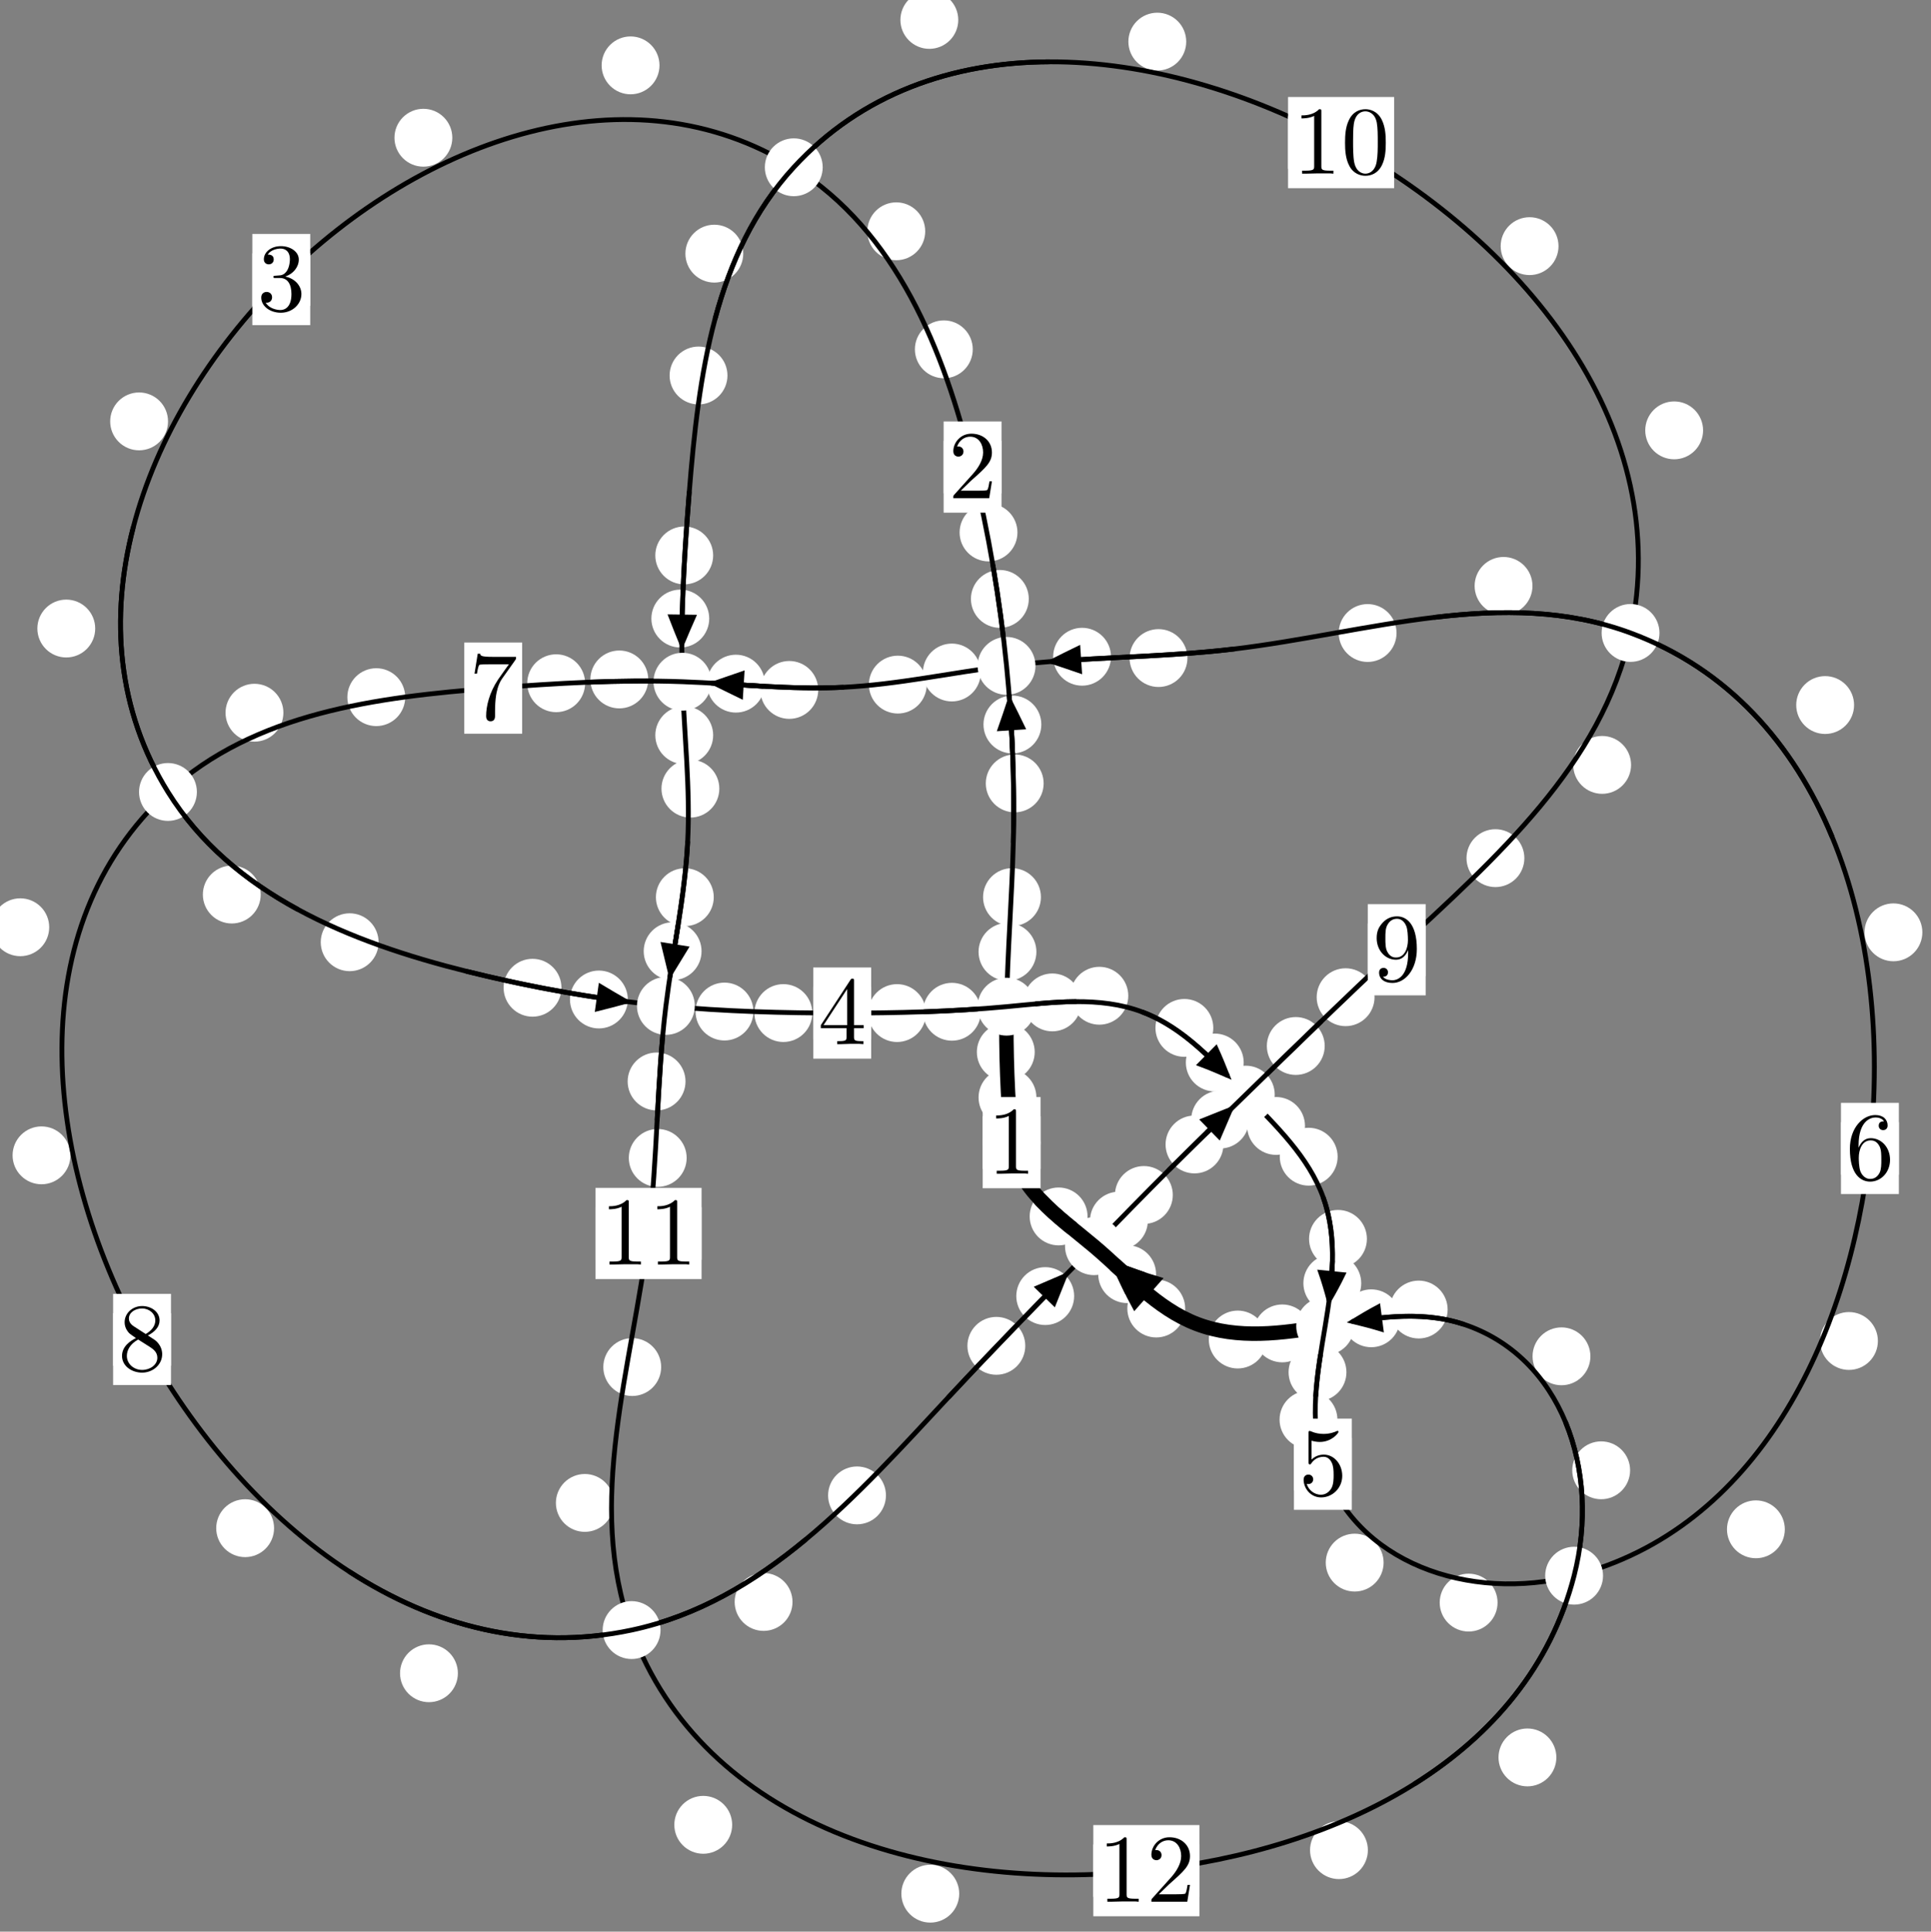 <?xml version="1.0"?>
<!-- Created by MetaPost 1.999 on 2021.07.06:0003 -->
<svg version="1.1" xmlns="http://www.w3.org/2000/svg" xmlns:xlink="http://www.w3.org/1999/xlink" width="199.516" height="199.557" viewBox="0 0 199.516 199.557">
<rect x="0" y="0" width="199.516" height="199.557" fill="#808080" stroke="none"/>
<!-- Original BoundingBox: -104.892548 -94.625763 94.623703 104.930740 -->
  <defs>
    <g transform="scale(0.01,0.01)" id="GLYPHcmr10_48">
      <path style="fill-rule: evenodd;" d="M460 -320C460 -400,455 -480,420 -554C374 -650,292 -666,250 -666C190 -666,117 -640,76 -547C44 -478,39 -400,39 -320C39 -245,43 -155,84 -79C127 2,200 22,249 22C303 22,379 1,423 -94C455 -163,460 -241,460 -320M249 -0C210 -0,151 -25,133 -121C122 -181,122 -273,122 -332C122 -396,122 -462,130 -516C149 -635,224 -644,249 -644C282 -644,348 -626,367 -527C377 -471,377 -395,377 -332C377 -257,377 -189,366 -125C351 -30,294 -0,249 -0"></path>
    </g>
    <g transform="scale(0.01,0.01)" id="GLYPHcmr10_49">
      <path style="fill-rule: evenodd;" d="M294 -640C294 -664,294 -666,271 -666C209 -602,121 -602,89 -602L89 -571C109 -571,168 -571,220 -597L220 -79C220 -43,217 -31,127 -31L95 -31L95 -0L257 -0L130 -3L217 -3L257 -3L297 -3L384 -3L419 -0L419 -31L387 -31C297 -31,294 -42,294 -79"></path>
    </g>
    <g transform="scale(0.01,0.01)" id="GLYPHcmr10_50">
      <path style="fill-rule: evenodd;" d="M127 -77L233 -180C389 -318,449 -372,449 -472C449 -586,359 -666,237 -666C124 -666,50 -574,50 -485C50 -429,100 -429,103 -429C120 -429,155 -441,155 -482C155 -508,137 -534,102 -534C94 -534,92 -534,89 -533C112 -598,166 -635,224 -635C315 -635,358 -554,358 -472C358 -392,308 -313,253 -251L61 -37C50 -26,50 -24,50 -0L421 -0L449 -174L424 -174C419 -144,412 -100,402 -85C395 -77,329 -77,307 -77"></path>
    </g>
    <g transform="scale(0.01,0.01)" id="GLYPHcmr10_51">
      <path style="fill-rule: evenodd;" d="M290 -352C372 -379,430 -449,430 -528C430 -610,342 -666,246 -666C145 -666,69 -606,69 -530C69 -497,91 -478,120 -478C151 -478,171 -500,171 -529C171 -579,124 -579,109 -579C140 -628,206 -641,242 -641C283 -641,338 -619,338 -529C338 -517,336 -459,310 -415C280 -367,246 -364,221 -363C213 -362,189 -360,182 -360C174 -359,167 -358,167 -348C167 -337,174 -337,191 -337L235 -337C317 -337,354 -269,354 -171C354 -35,285 -6,241 -6C198 -6,123 -23,88 -82C123 -77,154 -99,154 -137C154 -173,127 -193,98 -193C74 -193,42 -179,42 -135C42 -44,135 22,244 22C366 22,457 -69,457 -171C457 -253,394 -331,290 -352"></path>
    </g>
    <g transform="scale(0.01,0.01)" id="GLYPHcmr10_52">
      <path style="fill-rule: evenodd;" d="M294 -165L294 -78C294 -42,292 -31,218 -31L197 -31L197 -0L332 -0L238 -3L290 -3L332 -3L374 -3L427 -3L468 -0L468 -31L447 -31C373 -31,371 -42,371 -78L371 -165L471 -165L471 -196L371 -196L371 -651C371 -671,371 -677,355 -677C346 -677,343 -677,335 -665L28 -196L28 -165M300 -196L56 -196L300 -569"></path>
    </g>
    <g transform="scale(0.01,0.01)" id="GLYPHcmr10_53">
      <path style="fill-rule: evenodd;" d="M449 -201C449 -320,367 -420,259 -420C211 -420,168 -404,132 -369L132 -564C152 -558,185 -551,217 -551C340 -551,410 -642,410 -655C410 -661,407 -666,400 -666C399 -666,397 -666,392 -663C372 -654,323 -634,256 -634C216 -634,170 -641,123 -662C115 -665,113 -665,111 -665C101 -665,101 -657,101 -641L101 -345C101 -327,101 -319,115 -319C122 -319,124 -322,128 -328C139 -344,176 -398,257 -398C309 -398,334 -352,342 -334C358 -297,360 -258,360 -208C360 -173,360 -113,336 -71C312 -32,275 -6,229 -6C156 -6,99 -59,82 -118C85 -117,88 -116,99 -116C132 -116,149 -141,149 -165C149 -189,132 -214,99 -214C85 -214,50 -207,50 -161C50 -75,119 22,231 22C347 22,449 -74,449 -201"></path>
    </g>
    <g transform="scale(0.01,0.01)" id="GLYPHcmr10_54">
      <path style="fill-rule: evenodd;" d="M132 -328L132 -352C132 -605,256 -641,307 -641C331 -641,373 -635,395 -601C380 -601,340 -601,340 -556C340 -525,364 -510,386 -510C402 -510,432 -519,432 -558C432 -618,388 -666,305 -666C177 -666,42 -537,42 -316C42 -49,158 22,251 22C362 22,457 -72,457 -204C457 -331,368 -427,257 -427C189 -427,152 -376,132 -328M251 -6C188 -6,158 -66,152 -81C134 -128,134 -208,134 -226C134 -304,166 -404,256 -404C272 -404,318 -404,349 -342C367 -305,367 -254,367 -205C367 -157,367 -107,350 -71C320 -11,274 -6,251 -6"></path>
    </g>
    <g transform="scale(0.01,0.01)" id="GLYPHcmr10_55">
      <path style="fill-rule: evenodd;" d="M476 -609C485 -621,485 -623,485 -644L242 -644C120 -644,118 -657,114 -676L89 -676L56 -470L81 -470C84 -486,93 -549,106 -561C113 -567,191 -567,204 -567L411 -567C400 -551,321 -442,299 -409C209 -274,176 -135,176 -33C176 -23,176 22,222 22C268 22,268 -23,268 -33L268 -84C268 -139,271 -194,279 -248C283 -271,297 -357,341 -419"></path>
    </g>
    <g transform="scale(0.01,0.01)" id="GLYPHcmr10_56">
      <path style="fill-rule: evenodd;" d="M163 -457C117 -487,113 -521,113 -538C113 -599,178 -641,249 -641C322 -641,386 -589,386 -517C386 -460,347 -412,287 -377M309 -362C381 -399,430 -451,430 -517C430 -609,341 -666,250 -666C150 -666,69 -592,69 -499C69 -481,71 -436,113 -389C124 -377,161 -352,186 -335C128 -306,42 -250,42 -151C42 -45,144 22,249 22C362 22,457 -61,457 -168C457 -204,446 -249,408 -291C389 -312,373 -322,309 -362M209 -320L332 -242C360 -223,407 -193,407 -132C407 -58,332 -6,250 -6C164 -6,92 -68,92 -151C92 -209,124 -273,209 -320"></path>
    </g>
    <g transform="scale(0.01,0.01)" id="GLYPHcmr10_57">
      <path style="fill-rule: evenodd;" d="M367 -318L367 -286C367 -52,263 -6,205 -6C188 -6,134 -8,107 -42C151 -42,159 -71,159 -88C159 -119,135 -134,113 -134C97 -134,67 -125,67 -86C67 -19,121 22,206 22C335 22,457 -114,457 -329C457 -598,342 -666,253 -666C198 -666,149 -648,106 -603C65 -558,42 -516,42 -441C42 -316,130 -218,242 -218C303 -218,344 -260,367 -318M243 -241C227 -241,181 -241,150 -304C132 -341,132 -391,132 -440C132 -494,132 -541,153 -578C180 -628,218 -641,253 -641C299 -641,332 -607,349 -562C361 -530,365 -467,365 -421C365 -338,331 -241,243 -241"></path>
    </g>
  </defs>
  <path d="M107.085 113.379C107.085 112.586,106.77 111.826,106.209 111.266C105.649 110.705,104.889 110.39,104.096 110.39C103.303 110.39,102.543 110.705,101.983 111.266C101.422 111.826,101.107 112.586,101.107 113.379C101.107 114.172,101.422 114.932,101.983 115.492C102.543 116.053,103.303 116.368,104.096 116.368C104.889 116.368,105.649 116.053,106.209 115.492C106.77 114.932,107.085 114.172,107.085 113.379Z" style="fill: rgb(100%,100%,100%);stroke: none;"></path>
  <path d="M107.514 118.049C107.514 117.256,107.199 116.496,106.639 115.936C106.078 115.375,105.318 115.06,104.525 115.06C103.733 115.06,102.972 115.375,102.412 115.936C101.851 116.496,101.536 117.256,101.536 118.049C101.536 118.842,101.851 119.602,102.412 120.162C102.972 120.723,103.733 121.038,104.525 121.038C105.318 121.038,106.078 120.723,106.639 120.162C107.199 119.602,107.514 118.842,107.514 118.049Z" style="fill: rgb(100%,100%,100%);stroke: none;"></path>
  <path d="M107.084 98.334C107.084 97.542,106.77 96.782,106.209 96.221C105.649 95.661,104.888 95.346,104.096 95.346C103.303 95.346,102.543 95.661,101.982 96.221C101.422 96.782,101.107 97.542,101.107 98.334C101.107 99.127,101.422 99.887,101.982 100.448C102.543 101.008,103.303 101.323,104.096 101.323C104.888 101.323,105.649 101.008,106.209 100.448C106.77 99.887,107.084 99.127,107.084 98.334Z" style="fill: rgb(100%,100%,100%);stroke: none;"></path>
  <path d="M106.909 108.689C106.909 107.896,106.595 107.136,106.034 106.576C105.474 106.015,104.713 105.7,103.921 105.7C103.128 105.7,102.368 106.015,101.807 106.576C101.247 107.136,100.932 107.896,100.932 108.689C100.932 109.482,101.247 110.242,101.807 110.802C102.368 111.363,103.128 111.678,103.921 111.678C104.713 111.678,105.474 111.363,106.034 110.802C106.595 110.242,106.909 109.482,106.909 108.689Z" style="fill: rgb(100%,100%,100%);stroke: none;"></path>
  <path d="M107.832 80.934C107.832 80.141,107.517 79.381,106.957 78.821C106.396 78.26,105.636 77.945,104.843 77.945C104.051 77.945,103.29 78.26,102.73 78.821C102.17 79.381,101.855 80.141,101.855 80.934C101.855 81.727,102.17 82.487,102.73 83.047C103.29 83.608,104.051 83.923,104.843 83.923C105.636 83.923,106.396 83.608,106.957 83.047C107.517 82.487,107.832 81.727,107.832 80.934Z" style="fill: rgb(100%,100%,100%);stroke: none;"></path>
  <path d="M107.552 92.682C107.552 91.889,107.237 91.129,106.676 90.569C106.116 90.008,105.356 89.693,104.563 89.693C103.77 89.693,103.01 90.008,102.45 90.569C101.889 91.129,101.574 91.889,101.574 92.682C101.574 93.475,101.889 94.235,102.45 94.795C103.01 95.356,103.77 95.671,104.563 95.671C105.356 95.671,106.116 95.356,106.676 94.795C107.237 94.235,107.552 93.475,107.552 92.682Z" style="fill: rgb(100%,100%,100%);stroke: none;"></path>
  <path d="M106.297 61.873C106.297 61.081,105.982 60.32,105.421 59.76C104.861 59.2,104.101 58.885,103.308 58.885C102.515 58.885,101.755 59.2,101.195 59.76C100.634 60.32,100.319 61.081,100.319 61.873C100.319 62.666,100.634 63.426,101.195 63.987C101.755 64.547,102.515 64.862,103.308 64.862C104.101 64.862,104.861 64.547,105.421 63.987C105.982 63.426,106.297 62.666,106.297 61.873Z" style="fill: rgb(100%,100%,100%);stroke: none;"></path>
  <path d="M107.594 74.848C107.594 74.055,107.279 73.295,106.719 72.735C106.158 72.174,105.398 71.859,104.605 71.859C103.813 71.859,103.053 72.174,102.492 72.735C101.932 73.295,101.617 74.055,101.617 74.848C101.617 75.641,101.932 76.401,102.492 76.961C103.053 77.522,103.813 77.837,104.605 77.837C105.398 77.837,106.158 77.522,106.719 76.961C107.279 76.401,107.594 75.641,107.594 74.848Z" style="fill: rgb(100%,100%,100%);stroke: none;"></path>
  <path d="M100.509 36.088C100.509 35.295,100.194 34.535,99.633 33.975C99.073 33.414,98.313 33.099,97.52 33.099C96.727 33.099,95.967 33.414,95.407 33.975C94.846 34.535,94.531 35.295,94.531 36.088C94.531 36.881,94.846 37.641,95.407 38.201C95.967 38.762,96.727 39.077,97.52 39.077C98.313 39.077,99.073 38.762,99.633 38.201C100.194 37.641,100.509 36.881,100.509 36.088Z" style="fill: rgb(100%,100%,100%);stroke: none;"></path>
  <path d="M105.127 55.01C105.127 54.217,104.812 53.457,104.251 52.896C103.691 52.336,102.931 52.021,102.138 52.021C101.345 52.021,100.585 52.336,100.025 52.896C99.464 53.457,99.149 54.217,99.149 55.01C99.149 55.802,99.464 56.562,100.025 57.123C100.585 57.683,101.345 57.998,102.138 57.998C102.931 57.998,103.691 57.683,104.251 57.123C104.812 56.562,105.127 55.802,105.127 55.01Z" style="fill: rgb(100%,100%,100%);stroke: none;"></path>
  <path d="M68.14 6.753C68.14 5.96,67.825 5.2,67.265 4.64C66.704 4.079,65.944 3.764,65.152 3.764C64.359 3.764,63.599 4.079,63.038 4.64C62.478 5.2,62.163 5.96,62.163 6.753C62.163 7.546,62.478 8.306,63.038 8.866C63.599 9.427,64.359 9.742,65.152 9.742C65.944 9.742,66.704 9.427,67.265 8.866C67.825 8.306,68.14 7.546,68.14 6.753Z" style="fill: rgb(100%,100%,100%);stroke: none;"></path>
  <path d="M95.596 23.895C95.596 23.102,95.281 22.342,94.721 21.782C94.16 21.221,93.4 20.906,92.608 20.906C91.815 20.906,91.055 21.221,90.494 21.782C89.934 22.342,89.619 23.102,89.619 23.895C89.619 24.688,89.934 25.448,90.494 26.008C91.055 26.569,91.815 26.884,92.608 26.884C93.4 26.884,94.16 26.569,94.721 26.008C95.281 25.448,95.596 24.688,95.596 23.895Z" style="fill: rgb(100%,100%,100%);stroke: none;"></path>
  <path d="M17.362 43.534C17.362 42.741,17.047 41.981,16.486 41.42C15.926 40.86,15.166 40.545,14.373 40.545C13.58 40.545,12.82 40.86,12.26 41.42C11.699 41.981,11.384 42.741,11.384 43.534C11.384 44.326,11.699 45.087,12.26 45.647C12.82 46.208,13.58 46.522,14.373 46.522C15.166 46.522,15.926 46.208,16.486 45.647C17.047 45.087,17.362 44.326,17.362 43.534Z" style="fill: rgb(100%,100%,100%);stroke: none;"></path>
  <path d="M46.734 14.23C46.734 13.437,46.419 12.677,45.859 12.117C45.298 11.556,44.538 11.241,43.745 11.241C42.953 11.241,42.193 11.556,41.632 12.117C41.072 12.677,40.757 13.437,40.757 14.23C40.757 15.023,41.072 15.783,41.632 16.343C42.193 16.904,42.953 17.219,43.745 17.219C44.538 17.219,45.298 16.904,45.859 16.343C46.419 15.783,46.734 15.023,46.734 14.23Z" style="fill: rgb(100%,100%,100%);stroke: none;"></path>
  <path d="M26.937 92.417C26.937 91.624,26.622 90.864,26.062 90.304C25.501 89.743,24.741 89.428,23.948 89.428C23.156 89.428,22.396 89.743,21.835 90.304C21.275 90.864,20.96 91.624,20.96 92.417C20.96 93.21,21.275 93.97,21.835 94.53C22.396 95.091,23.156 95.406,23.948 95.406C24.741 95.406,25.501 95.091,26.062 94.53C26.622 93.97,26.937 93.21,26.937 92.417Z" style="fill: rgb(100%,100%,100%);stroke: none;"></path>
  <path d="M9.837 64.934C9.837 64.141,9.522 63.381,8.962 62.821C8.401 62.26,7.641 61.945,6.848 61.945C6.056 61.945,5.296 62.26,4.735 62.821C4.175 63.381,3.86 64.141,3.86 64.934C3.86 65.727,4.175 66.487,4.735 67.047C5.296 67.608,6.056 67.923,6.848 67.923C7.641 67.923,8.401 67.608,8.962 67.047C9.522 66.487,9.837 65.727,9.837 64.934Z" style="fill: rgb(100%,100%,100%);stroke: none;"></path>
  <path d="M58.012 102.045C58.012 101.252,57.697 100.492,57.136 99.932C56.576 99.371,55.816 99.056,55.023 99.056C54.23 99.056,53.47 99.371,52.91 99.932C52.349 100.492,52.034 101.252,52.034 102.045C52.034 102.838,52.349 103.598,52.91 104.158C53.47 104.719,54.23 105.034,55.023 105.034C55.816 105.034,56.576 104.719,57.136 104.158C57.697 103.598,58.012 102.838,58.012 102.045Z" style="fill: rgb(100%,100%,100%);stroke: none;"></path>
  <path d="M39.118 97.343C39.118 96.55,38.803 95.79,38.242 95.23C37.682 94.669,36.922 94.354,36.129 94.354C35.336 94.354,34.576 94.669,34.016 95.23C33.455 95.79,33.14 96.55,33.14 97.343C33.14 98.136,33.455 98.896,34.016 99.456C34.576 100.017,35.336 100.332,36.129 100.332C36.922 100.332,37.682 100.017,38.242 99.456C38.803 98.896,39.118 98.136,39.118 97.343Z" style="fill: rgb(100%,100%,100%);stroke: none;"></path>
  <path d="M77.844 104.503C77.844 103.71,77.529 102.95,76.969 102.39C76.408 101.829,75.648 101.514,74.855 101.514C74.063 101.514,73.303 101.829,72.742 102.39C72.182 102.95,71.867 103.71,71.867 104.503C71.867 105.296,72.182 106.056,72.742 106.616C73.303 107.177,74.063 107.492,74.855 107.492C75.648 107.492,76.408 107.177,76.969 106.616C77.529 106.056,77.844 105.296,77.844 104.503Z" style="fill: rgb(100%,100%,100%);stroke: none;"></path>
  <path d="M64.868 103.259C64.868 102.466,64.553 101.706,63.993 101.146C63.432 100.585,62.672 100.27,61.88 100.27C61.087 100.27,60.327 100.585,59.766 101.146C59.206 101.706,58.891 102.466,58.891 103.259C58.891 104.052,59.206 104.812,59.766 105.372C60.327 105.933,61.087 106.248,61.88 106.248C62.672 106.248,63.432 105.933,63.993 105.372C64.553 104.812,64.868 104.052,64.868 103.259Z" style="fill: rgb(100%,100%,100%);stroke: none;"></path>
  <path d="M95.676 104.661C95.676 103.869,95.361 103.109,94.8 102.548C94.24 101.988,93.48 101.673,92.687 101.673C91.894 101.673,91.134 101.988,90.574 102.548C90.013 103.109,89.698 103.869,89.698 104.661C89.698 105.454,90.013 106.214,90.574 106.775C91.134 107.335,91.894 107.65,92.687 107.65C93.48 107.65,94.24 107.335,94.8 106.775C95.361 106.214,95.676 105.454,95.676 104.661Z" style="fill: rgb(100%,100%,100%);stroke: none;"></path>
  <path d="M83.928 104.66C83.928 103.868,83.613 103.108,83.052 102.547C82.492 101.987,81.732 101.672,80.939 101.672C80.146 101.672,79.386 101.987,78.826 102.547C78.265 103.108,77.95 103.868,77.95 104.66C77.95 105.453,78.265 106.213,78.826 106.774C79.386 107.334,80.146 107.649,80.939 107.649C81.732 107.649,82.492 107.334,83.052 106.774C83.613 106.213,83.928 105.453,83.928 104.66Z" style="fill: rgb(100%,100%,100%);stroke: none;"></path>
  <path d="M111.718 103.56C111.718 102.767,111.403 102.007,110.842 101.446C110.282 100.886,109.522 100.571,108.729 100.571C107.936 100.571,107.176 100.886,106.616 101.446C106.055 102.007,105.74 102.767,105.74 103.56C105.74 104.352,106.055 105.112,106.616 105.673C107.176 106.233,107.936 106.548,108.729 106.548C109.522 106.548,110.282 106.233,110.842 105.673C111.403 105.112,111.718 104.352,111.718 103.56Z" style="fill: rgb(100%,100%,100%);stroke: none;"></path>
  <path d="M101.345 104.525C101.345 103.733,101.031 102.973,100.47 102.412C99.91 101.852,99.149 101.537,98.357 101.537C97.564 101.537,96.804 101.852,96.243 102.412C95.683 102.973,95.368 103.733,95.368 104.525C95.368 105.318,95.683 106.078,96.243 106.639C96.804 107.199,97.564 107.514,98.357 107.514C99.149 107.514,99.91 107.199,100.47 106.639C101.031 106.078,101.345 105.318,101.345 104.525Z" style="fill: rgb(100%,100%,100%);stroke: none;"></path>
  <path d="M125.361 106.192C125.361 105.4,125.046 104.639,124.486 104.079C123.925 103.519,123.165 103.204,122.372 103.204C121.58 103.204,120.82 103.519,120.259 104.079C119.699 104.639,119.384 105.4,119.384 106.192C119.384 106.985,119.699 107.745,120.259 108.306C120.82 108.866,121.58 109.181,122.372 109.181C123.165 109.181,123.925 108.866,124.486 108.306C125.046 107.745,125.361 106.985,125.361 106.192Z" style="fill: rgb(100%,100%,100%);stroke: none;"></path>
  <path d="M116.577 102.872C116.577 102.079,116.262 101.319,115.702 100.758C115.141 100.198,114.381 99.883,113.588 99.883C112.796 99.883,112.035 100.198,111.475 100.758C110.914 101.319,110.6 102.079,110.6 102.872C110.6 103.664,110.914 104.424,111.475 104.985C112.035 105.545,112.796 105.86,113.588 105.86C114.381 105.86,115.141 105.545,115.702 104.985C116.262 104.424,116.577 103.664,116.577 102.872Z" style="fill: rgb(100%,100%,100%);stroke: none;"></path>
  <path d="M134.835 116.322C134.835 115.529,134.52 114.769,133.959 114.209C133.399 113.648,132.639 113.333,131.846 113.333C131.053 113.333,130.293 113.648,129.733 114.209C129.172 114.769,128.857 115.529,128.857 116.322C128.857 117.115,129.172 117.875,129.733 118.435C130.293 118.996,131.053 119.311,131.846 119.311C132.639 119.311,133.399 118.996,133.959 118.435C134.52 117.875,134.835 117.115,134.835 116.322Z" style="fill: rgb(100%,100%,100%);stroke: none;"></path>
  <path d="M128.502 109.768C128.502 108.976,128.187 108.215,127.627 107.655C127.066 107.094,126.306 106.779,125.514 106.779C124.721 106.779,123.961 107.094,123.4 107.655C122.84 108.215,122.525 108.976,122.525 109.768C122.525 110.561,122.84 111.321,123.4 111.882C123.961 112.442,124.721 112.757,125.514 112.757C126.306 112.757,127.066 112.442,127.627 111.882C128.187 111.321,128.502 110.561,128.502 109.768Z" style="fill: rgb(100%,100%,100%);stroke: none;"></path>
  <path d="M141.233 127.989C141.233 127.197,140.918 126.436,140.358 125.876C139.797 125.316,139.037 125.001,138.244 125.001C137.452 125.001,136.691 125.316,136.131 125.876C135.57 126.436,135.256 127.197,135.256 127.989C135.256 128.782,135.57 129.542,136.131 130.103C136.691 130.663,137.452 130.978,138.244 130.978C139.037 130.978,139.797 130.663,140.358 130.103C140.918 129.542,141.233 128.782,141.233 127.989Z" style="fill: rgb(100%,100%,100%);stroke: none;"></path>
  <path d="M138.208 119.5C138.208 118.707,137.893 117.947,137.332 117.386C136.772 116.826,136.012 116.511,135.219 116.511C134.426 116.511,133.666 116.826,133.106 117.386C132.545 117.947,132.23 118.707,132.23 119.5C132.23 120.292,132.545 121.052,133.106 121.613C133.666 122.173,134.426 122.488,135.219 122.488C136.012 122.488,136.772 122.173,137.332 121.613C137.893 121.052,138.208 120.292,138.208 119.5Z" style="fill: rgb(100%,100%,100%);stroke: none;"></path>
  <path d="M139.117 141.765C139.117 140.972,138.802 140.212,138.241 139.651C137.681 139.091,136.921 138.776,136.128 138.776C135.335 138.776,134.575 139.091,134.015 139.651C133.454 140.212,133.139 140.972,133.139 141.765C133.139 142.557,133.454 143.317,134.015 143.878C134.575 144.438,135.335 144.753,136.128 144.753C136.921 144.753,137.681 144.438,138.241 143.878C138.802 143.317,139.117 142.557,139.117 141.765Z" style="fill: rgb(100%,100%,100%);stroke: none;"></path>
  <path d="M140.647 132.572C140.647 131.779,140.332 131.019,139.772 130.458C139.211 129.898,138.451 129.583,137.658 129.583C136.866 129.583,136.106 129.898,135.545 130.458C134.985 131.019,134.67 131.779,134.67 132.572C134.67 133.364,134.985 134.124,135.545 134.685C136.106 135.245,136.866 135.56,137.658 135.56C138.451 135.56,139.211 135.245,139.772 134.685C140.332 134.124,140.647 133.364,140.647 132.572Z" style="fill: rgb(100%,100%,100%);stroke: none;"></path>
  <path d="M142.958 161.434C142.958 160.642,142.643 159.882,142.082 159.321C141.522 158.761,140.761 158.446,139.969 158.446C139.176 158.446,138.416 158.761,137.855 159.321C137.295 159.882,136.98 160.642,136.98 161.434C136.98 162.227,137.295 162.987,137.855 163.548C138.416 164.108,139.176 164.423,139.969 164.423C140.761 164.423,141.522 164.108,142.082 163.548C142.643 162.987,142.958 162.227,142.958 161.434Z" style="fill: rgb(100%,100%,100%);stroke: none;"></path>
  <path d="M138.185 146.663C138.185 145.871,137.87 145.11,137.31 144.55C136.749 143.989,135.989 143.675,135.196 143.675C134.404 143.675,133.644 143.989,133.083 144.55C132.523 145.11,132.208 145.871,132.208 146.663C132.208 147.456,132.523 148.216,133.083 148.777C133.644 149.337,134.404 149.652,135.196 149.652C135.989 149.652,136.749 149.337,137.31 148.777C137.87 148.216,138.185 147.456,138.185 146.663Z" style="fill: rgb(100%,100%,100%);stroke: none;"></path>
  <path d="M184.413 157.995C184.413 157.202,184.098 156.442,183.538 155.881C182.978 155.321,182.217 155.006,181.425 155.006C180.632 155.006,179.872 155.321,179.311 155.881C178.751 156.442,178.436 157.202,178.436 157.995C178.436 158.787,178.751 159.547,179.311 160.108C179.872 160.668,180.632 160.983,181.425 160.983C182.217 160.983,182.978 160.668,183.538 160.108C184.098 159.547,184.413 158.787,184.413 157.995Z" style="fill: rgb(100%,100%,100%);stroke: none;"></path>
  <path d="M154.732 165.565C154.732 164.773,154.417 164.012,153.856 163.452C153.296 162.891,152.536 162.577,151.743 162.577C150.95 162.577,150.19 162.891,149.63 163.452C149.069 164.012,148.754 164.773,148.754 165.565C148.754 166.358,149.069 167.118,149.63 167.679C150.19 168.239,150.95 168.554,151.743 168.554C152.536 168.554,153.296 168.239,153.856 167.679C154.417 167.118,154.732 166.358,154.732 165.565Z" style="fill: rgb(100%,100%,100%);stroke: none;"></path>
  <path d="M198.624 96.32C198.624 95.527,198.309 94.767,197.748 94.207C197.188 93.646,196.428 93.331,195.635 93.331C194.842 93.331,194.082 93.646,193.522 94.207C192.961 94.767,192.646 95.527,192.646 96.32C192.646 97.113,192.961 97.873,193.522 98.433C194.082 98.994,194.842 99.309,195.635 99.309C196.428 99.309,197.188 98.994,197.748 98.433C198.309 97.873,198.624 97.113,198.624 96.32Z" style="fill: rgb(100%,100%,100%);stroke: none;"></path>
  <path d="M194.029 138.539C194.029 137.746,193.714 136.986,193.153 136.425C192.593 135.865,191.833 135.55,191.04 135.55C190.247 135.55,189.487 135.865,188.927 136.425C188.366 136.986,188.051 137.746,188.051 138.539C188.051 139.331,188.366 140.091,188.927 140.652C189.487 141.212,190.247 141.527,191.04 141.527C191.833 141.527,192.593 141.212,193.153 140.652C193.714 140.091,194.029 139.331,194.029 138.539Z" style="fill: rgb(100%,100%,100%);stroke: none;"></path>
  <path d="M158.339 60.53C158.339 59.737,158.024 58.977,157.464 58.416C156.903 57.856,156.143 57.541,155.35 57.541C154.558 57.541,153.798 57.856,153.237 58.416C152.677 58.977,152.362 59.737,152.362 60.53C152.362 61.322,152.677 62.082,153.237 62.643C153.798 63.203,154.558 63.518,155.35 63.518C156.143 63.518,156.903 63.203,157.464 62.643C158.024 62.082,158.339 61.322,158.339 60.53Z" style="fill: rgb(100%,100%,100%);stroke: none;"></path>
  <path d="M191.568 72.838C191.568 72.046,191.253 71.286,190.692 70.725C190.132 70.165,189.372 69.85,188.579 69.85C187.786 69.85,187.026 70.165,186.466 70.725C185.905 71.286,185.59 72.046,185.59 72.838C185.59 73.631,185.905 74.391,186.466 74.952C187.026 75.512,187.786 75.827,188.579 75.827C189.372 75.827,190.132 75.512,190.692 74.952C191.253 74.391,191.568 73.631,191.568 72.838Z" style="fill: rgb(100%,100%,100%);stroke: none;"></path>
  <path d="M122.689 67.984C122.689 67.192,122.374 66.432,121.813 65.871C121.253 65.311,120.493 64.996,119.7 64.996C118.907 64.996,118.147 65.311,117.587 65.871C117.026 66.432,116.711 67.192,116.711 67.984C116.711 68.777,117.026 69.537,117.587 70.098C118.147 70.658,118.907 70.973,119.7 70.973C120.493 70.973,121.253 70.658,121.813 70.098C122.374 69.537,122.689 68.777,122.689 67.984Z" style="fill: rgb(100%,100%,100%);stroke: none;"></path>
  <path d="M144.295 65.398C144.295 64.605,143.98 63.845,143.42 63.284C142.859 62.724,142.099 62.409,141.306 62.409C140.514 62.409,139.753 62.724,139.193 63.284C138.633 63.845,138.318 64.605,138.318 65.398C138.318 66.19,138.633 66.951,139.193 67.511C139.753 68.071,140.514 68.386,141.306 68.386C142.099 68.386,142.859 68.071,143.42 67.511C143.98 66.951,144.295 66.19,144.295 65.398Z" style="fill: rgb(100%,100%,100%);stroke: none;"></path>
  <path d="M101.337 69.477C101.337 68.685,101.023 67.924,100.462 67.364C99.902 66.804,99.141 66.489,98.349 66.489C97.556 66.489,96.796 66.804,96.235 67.364C95.675 67.924,95.36 68.685,95.36 69.477C95.36 70.27,95.675 71.03,96.235 71.591C96.796 72.151,97.556 72.466,98.349 72.466C99.141 72.466,99.902 72.151,100.462 71.591C101.023 71.03,101.337 70.27,101.337 69.477Z" style="fill: rgb(100%,100%,100%);stroke: none;"></path>
  <path d="M114.792 67.848C114.792 67.055,114.477 66.295,113.917 65.735C113.356 65.174,112.596 64.859,111.804 64.859C111.011 64.859,110.251 65.174,109.69 65.735C109.13 66.295,108.815 67.055,108.815 67.848C108.815 68.641,109.13 69.401,109.69 69.961C110.251 70.522,111.011 70.837,111.804 70.837C112.596 70.837,113.356 70.522,113.917 69.961C114.477 69.401,114.792 68.641,114.792 67.848Z" style="fill: rgb(100%,100%,100%);stroke: none;"></path>
  <path d="M84.541 71.277C84.541 70.484,84.226 69.724,83.666 69.164C83.105 68.603,82.345 68.288,81.552 68.288C80.76 68.288,80 68.603,79.439 69.164C78.879 69.724,78.564 70.484,78.564 71.277C78.564 72.07,78.879 72.83,79.439 73.39C80 73.951,80.76 74.266,81.552 74.266C82.345 74.266,83.105 73.951,83.666 73.39C84.226 72.83,84.541 72.07,84.541 71.277Z" style="fill: rgb(100%,100%,100%);stroke: none;"></path>
  <path d="M95.754 70.726C95.754 69.934,95.439 69.174,94.879 68.613C94.318 68.053,93.558 67.738,92.765 67.738C91.973 67.738,91.212 68.053,90.652 68.613C90.091 69.174,89.777 69.934,89.777 70.726C89.777 71.519,90.091 72.279,90.652 72.84C91.212 73.4,91.973 73.715,92.765 73.715C93.558 73.715,94.318 73.4,94.879 72.84C95.439 72.279,95.754 71.519,95.754 70.726Z" style="fill: rgb(100%,100%,100%);stroke: none;"></path>
  <path d="M66.977 70.194C66.977 69.401,66.662 68.641,66.101 68.081C65.541 67.52,64.781 67.205,63.988 67.205C63.195 67.205,62.435 67.52,61.875 68.081C61.314 68.641,60.999 69.401,60.999 70.194C60.999 70.987,61.314 71.747,61.875 72.307C62.435 72.868,63.195 73.183,63.988 73.183C64.781 73.183,65.541 72.868,66.101 72.307C66.662 71.747,66.977 70.987,66.977 70.194Z" style="fill: rgb(100%,100%,100%);stroke: none;"></path>
  <path d="M79.025 70.628C79.025 69.835,78.71 69.075,78.15 68.515C77.589 67.954,76.829 67.639,76.036 67.639C75.244 67.639,74.484 67.954,73.923 68.515C73.363 69.075,73.048 69.835,73.048 70.628C73.048 71.421,73.363 72.181,73.923 72.741C74.484 73.302,75.244 73.617,76.036 73.617C76.829 73.617,77.589 73.302,78.15 72.741C78.71 72.181,79.025 71.421,79.025 70.628Z" style="fill: rgb(100%,100%,100%);stroke: none;"></path>
  <path d="M41.867 72.025C41.867 71.232,41.552 70.472,40.992 69.911C40.431 69.351,39.671 69.036,38.879 69.036C38.086 69.036,37.326 69.351,36.765 69.911C36.205 70.472,35.89 71.232,35.89 72.025C35.89 72.817,36.205 73.577,36.765 74.138C37.326 74.698,38.086 75.013,38.879 75.013C39.671 75.013,40.431 74.698,40.992 74.138C41.552 73.577,41.867 72.817,41.867 72.025Z" style="fill: rgb(100%,100%,100%);stroke: none;"></path>
  <path d="M60.455 70.586C60.455 69.793,60.14 69.033,59.579 68.472C59.019 67.912,58.258 67.597,57.466 67.597C56.673 67.597,55.913 67.912,55.352 68.472C54.792 69.033,54.477 69.793,54.477 70.586C54.477 71.378,54.792 72.139,55.352 72.699C55.913 73.26,56.673 73.574,57.466 73.574C58.258 73.574,59.019 73.26,59.579 72.699C60.14 72.139,60.455 71.378,60.455 70.586Z" style="fill: rgb(100%,100%,100%);stroke: none;"></path>
  <path d="M5.085 95.795C5.085 95.002,4.77 94.242,4.21 93.682C3.649 93.121,2.889 92.806,2.096 92.806C1.303 92.806,0.543 93.121,-0.017 93.682C-0.578 94.242,-0.893 95.002,-0.893 95.795C-0.893 96.588,-0.578 97.348,-0.017 97.908C0.543 98.469,1.303 98.784,2.096 98.784C2.889 98.784,3.649 98.469,4.21 97.908C4.77 97.348,5.085 96.588,5.085 95.795Z" style="fill: rgb(100%,100%,100%);stroke: none;"></path>
  <path d="M29.281 73.631C29.281 72.838,28.966 72.078,28.405 71.518C27.845 70.957,27.084 70.642,26.292 70.642C25.499 70.642,24.739 70.957,24.178 71.518C23.618 72.078,23.303 72.838,23.303 73.631C23.303 74.424,23.618 75.184,24.178 75.744C24.739 76.305,25.499 76.62,26.292 76.62C27.084 76.62,27.845 76.305,28.405 75.744C28.966 75.184,29.281 74.424,29.281 73.631Z" style="fill: rgb(100%,100%,100%);stroke: none;"></path>
  <path d="M28.318 157.878C28.318 157.085,28.003 156.325,27.442 155.764C26.882 155.204,26.122 154.889,25.329 154.889C24.536 154.889,23.776 155.204,23.216 155.764C22.655 156.325,22.34 157.085,22.34 157.878C22.34 158.67,22.655 159.431,23.216 159.991C23.776 160.552,24.536 160.867,25.329 160.867C26.122 160.867,26.882 160.552,27.442 159.991C28.003 159.431,28.318 158.67,28.318 157.878Z" style="fill: rgb(100%,100%,100%);stroke: none;"></path>
  <path d="M7.278 119.359C7.278 118.566,6.963 117.806,6.402 117.246C5.842 116.685,5.082 116.37,4.289 116.37C3.496 116.37,2.736 116.685,2.176 117.246C1.615 117.806,1.3 118.566,1.3 119.359C1.3 120.152,1.615 120.912,2.176 121.472C2.736 122.033,3.496 122.348,4.289 122.348C5.082 122.348,5.842 122.033,6.402 121.472C6.963 120.912,7.278 120.152,7.278 119.359Z" style="fill: rgb(100%,100%,100%);stroke: none;"></path>
  <path d="M81.885 165.499C81.885 164.706,81.57 163.946,81.01 163.385C80.449 162.825,79.689 162.51,78.897 162.51C78.104 162.51,77.344 162.825,76.783 163.385C76.223 163.946,75.908 164.706,75.908 165.499C75.908 166.291,76.223 167.052,76.783 167.612C77.344 168.173,78.104 168.487,78.897 168.487C79.689 168.487,80.449 168.173,81.01 167.612C81.57 167.052,81.885 166.291,81.885 165.499Z" style="fill: rgb(100%,100%,100%);stroke: none;"></path>
  <path d="M47.31 172.864C47.31 172.072,46.995 171.312,46.434 170.751C45.874 170.191,45.113 169.876,44.321 169.876C43.528 169.876,42.768 170.191,42.207 170.751C41.647 171.312,41.332 172.072,41.332 172.864C41.332 173.657,41.647 174.417,42.207 174.978C42.768 175.538,43.528 175.853,44.321 175.853C45.113 175.853,45.874 175.538,46.434 174.978C46.995 174.417,47.31 173.657,47.31 172.864Z" style="fill: rgb(100%,100%,100%);stroke: none;"></path>
  <path d="M105.934 139.038C105.934 138.246,105.619 137.486,105.058 136.925C104.498 136.365,103.738 136.05,102.945 136.05C102.152 136.05,101.392 136.365,100.832 136.925C100.271 137.486,99.956 138.246,99.956 139.038C99.956 139.831,100.271 140.591,100.832 141.152C101.392 141.712,102.152 142.027,102.945 142.027C103.738 142.027,104.498 141.712,105.058 141.152C105.619 140.591,105.934 139.831,105.934 139.038Z" style="fill: rgb(100%,100%,100%);stroke: none;"></path>
  <path d="M91.539 154.49C91.539 153.698,91.224 152.937,90.663 152.377C90.103 151.817,89.343 151.502,88.55 151.502C87.757 151.502,86.997 151.817,86.437 152.377C85.876 152.937,85.561 153.698,85.561 154.49C85.561 155.283,85.876 156.043,86.437 156.604C86.997 157.164,87.757 157.479,88.55 157.479C89.343 157.479,90.103 157.164,90.663 156.604C91.224 156.043,91.539 155.283,91.539 154.49Z" style="fill: rgb(100%,100%,100%);stroke: none;"></path>
  <path d="M118.6 126.102C118.6 125.309,118.285 124.549,117.724 123.989C117.164 123.428,116.404 123.113,115.611 123.113C114.818 123.113,114.058 123.428,113.498 123.989C112.937 124.549,112.622 125.309,112.622 126.102C112.622 126.895,112.937 127.655,113.498 128.215C114.058 128.776,114.818 129.091,115.611 129.091C116.404 129.091,117.164 128.776,117.724 128.215C118.285 127.655,118.6 126.895,118.6 126.102Z" style="fill: rgb(100%,100%,100%);stroke: none;"></path>
  <path d="M110.984 133.899C110.984 133.107,110.669 132.346,110.109 131.786C109.548 131.225,108.788 130.911,107.995 130.911C107.203 130.911,106.443 131.225,105.882 131.786C105.322 132.346,105.007 133.107,105.007 133.899C105.007 134.692,105.322 135.452,105.882 136.013C106.443 136.573,107.203 136.888,107.995 136.888C108.788 136.888,109.548 136.573,110.109 136.013C110.669 135.452,110.984 134.692,110.984 133.899Z" style="fill: rgb(100%,100%,100%);stroke: none;"></path>
  <path d="M126.408 118.235C126.408 117.442,126.093 116.682,125.532 116.122C124.972 115.561,124.212 115.246,123.419 115.246C122.626 115.246,121.866 115.561,121.306 116.122C120.745 116.682,120.43 117.442,120.43 118.235C120.43 119.028,120.745 119.788,121.306 120.348C121.866 120.909,122.626 121.224,123.419 121.224C124.212 121.224,124.972 120.909,125.532 120.348C126.093 119.788,126.408 119.028,126.408 118.235Z" style="fill: rgb(100%,100%,100%);stroke: none;"></path>
  <path d="M121.177 123.455C121.177 122.662,120.862 121.902,120.302 121.342C119.741 120.781,118.981 120.466,118.189 120.466C117.396 120.466,116.636 120.781,116.075 121.342C115.515 121.902,115.2 122.662,115.2 123.455C115.2 124.248,115.515 125.008,116.075 125.568C116.636 126.129,117.396 126.444,118.189 126.444C118.981 126.444,119.741 126.129,120.302 125.568C120.862 125.008,121.177 124.248,121.177 123.455Z" style="fill: rgb(100%,100%,100%);stroke: none;"></path>
  <path d="M136.872 108.062C136.872 107.269,136.557 106.509,135.996 105.949C135.436 105.388,134.676 105.073,133.883 105.073C133.09 105.073,132.33 105.388,131.77 105.949C131.209 106.509,130.894 107.269,130.894 108.062C130.894 108.855,131.209 109.615,131.77 110.175C132.33 110.736,133.09 111.051,133.883 111.051C134.676 111.051,135.436 110.736,135.996 110.175C136.557 109.615,136.872 108.855,136.872 108.062Z" style="fill: rgb(100%,100%,100%);stroke: none;"></path>
  <path d="M129.06 115.662C129.06 114.87,128.745 114.11,128.184 113.549C127.624 112.989,126.864 112.674,126.071 112.674C125.278 112.674,124.518 112.989,123.958 113.549C123.397 114.11,123.082 114.87,123.082 115.662C123.082 116.455,123.397 117.215,123.958 117.776C124.518 118.336,125.278 118.651,126.071 118.651C126.864 118.651,127.624 118.336,128.184 117.776C128.745 117.215,129.06 116.455,129.06 115.662Z" style="fill: rgb(100%,100%,100%);stroke: none;"></path>
  <path d="M157.501 88.656C157.501 87.864,157.186 87.103,156.625 86.543C156.065 85.982,155.305 85.667,154.512 85.667C153.719 85.667,152.959 85.982,152.399 86.543C151.838 87.103,151.523 87.864,151.523 88.656C151.523 89.449,151.838 90.209,152.399 90.77C152.959 91.33,153.719 91.645,154.512 91.645C155.305 91.645,156.065 91.33,156.625 90.77C157.186 90.209,157.501 89.449,157.501 88.656Z" style="fill: rgb(100%,100%,100%);stroke: none;"></path>
  <path d="M142.021 103.022C142.021 102.229,141.706 101.469,141.145 100.908C140.585 100.348,139.825 100.033,139.032 100.033C138.239 100.033,137.479 100.348,136.919 100.908C136.358 101.469,136.043 102.229,136.043 103.022C136.043 103.814,136.358 104.575,136.919 105.135C137.479 105.696,138.239 106.011,139.032 106.011C139.825 106.011,140.585 105.696,141.145 105.135C141.706 104.575,142.021 103.814,142.021 103.022Z" style="fill: rgb(100%,100%,100%);stroke: none;"></path>
  <path d="M175.968 44.46C175.968 43.667,175.653 42.907,175.093 42.347C174.532 41.786,173.772 41.471,172.98 41.471C172.187 41.471,171.427 41.786,170.866 42.347C170.306 42.907,169.991 43.667,169.991 44.46C169.991 45.253,170.306 46.013,170.866 46.573C171.427 47.134,172.187 47.449,172.98 47.449C173.772 47.449,174.532 47.134,175.093 46.573C175.653 46.013,175.968 45.253,175.968 44.46Z" style="fill: rgb(100%,100%,100%);stroke: none;"></path>
  <path d="M168.527 79.023C168.527 78.23,168.212 77.47,167.651 76.909C167.091 76.349,166.331 76.034,165.538 76.034C164.745 76.034,163.985 76.349,163.425 76.909C162.864 77.47,162.549 78.23,162.549 79.023C162.549 79.815,162.864 80.576,163.425 81.136C163.985 81.697,164.745 82.011,165.538 82.011C166.331 82.011,167.091 81.697,167.651 81.136C168.212 80.576,168.527 79.815,168.527 79.023Z" style="fill: rgb(100%,100%,100%);stroke: none;"></path>
  <path d="M122.564 4.301C122.564 3.508,122.25 2.748,121.689 2.187C121.129 1.627,120.368 1.312,119.576 1.312C118.783 1.312,118.023 1.627,117.462 2.187C116.902 2.748,116.587 3.508,116.587 4.301C116.587 5.093,116.902 5.853,117.462 6.414C118.023 6.974,118.783 7.289,119.576 7.289C120.368 7.289,121.129 6.974,121.689 6.414C122.25 5.853,122.564 5.093,122.564 4.301Z" style="fill: rgb(100%,100%,100%);stroke: none;"></path>
  <path d="M161.03 25.429C161.03 24.636,160.715 23.876,160.155 23.316C159.594 22.755,158.834 22.44,158.041 22.44C157.249 22.44,156.488 22.755,155.928 23.316C155.368 23.876,155.053 24.636,155.053 25.429C155.053 26.222,155.368 26.982,155.928 27.542C156.488 28.103,157.249 28.418,158.041 28.418C158.834 28.418,159.594 28.103,160.155 27.542C160.715 26.982,161.03 26.222,161.03 25.429Z" style="fill: rgb(100%,100%,100%);stroke: none;"></path>
  <path d="M76.794 26.204C76.794 25.411,76.479 24.651,75.919 24.091C75.358 23.53,74.598 23.215,73.806 23.215C73.013 23.215,72.253 23.53,71.692 24.091C71.132 24.651,70.817 25.411,70.817 26.204C70.817 26.997,71.132 27.757,71.692 28.317C72.253 28.878,73.013 29.193,73.806 29.193C74.598 29.193,75.358 28.878,75.919 28.317C76.479 27.757,76.794 26.997,76.794 26.204Z" style="fill: rgb(100%,100%,100%);stroke: none;"></path>
  <path d="M99.01 2.058C99.01 1.265,98.695 0.505,98.135 -0.055C97.574 -0.616,96.814 -0.931,96.021 -0.931C95.229 -0.931,94.468 -0.616,93.908 -0.055C93.348 0.505,93.033 1.265,93.033 2.058C93.033 2.851,93.348 3.611,93.908 4.171C94.468 4.732,95.229 5.047,96.021 5.047C96.814 5.047,97.574 4.732,98.135 4.171C98.695 3.611,99.01 2.851,99.01 2.058Z" style="fill: rgb(100%,100%,100%);stroke: none;"></path>
  <path d="M73.685 57.381C73.685 56.588,73.37 55.828,72.81 55.268C72.249 54.707,71.489 54.392,70.697 54.392C69.904 54.392,69.144 54.707,68.583 55.268C68.023 55.828,67.708 56.588,67.708 57.381C67.708 58.174,68.023 58.934,68.583 59.494C69.144 60.055,69.904 60.37,70.697 60.37C71.489 60.37,72.249 60.055,72.81 59.494C73.37 58.934,73.685 58.174,73.685 57.381Z" style="fill: rgb(100%,100%,100%);stroke: none;"></path>
  <path d="M75.163 38.792C75.163 37.999,74.848 37.239,74.288 36.679C73.727 36.118,72.967 35.803,72.175 35.803C71.382 35.803,70.622 36.118,70.061 36.679C69.501 37.239,69.186 37.999,69.186 38.792C69.186 39.585,69.501 40.345,70.061 40.905C70.622 41.466,71.382 41.781,72.175 41.781C72.967 41.781,73.727 41.466,74.288 40.905C74.848 40.345,75.163 39.585,75.163 38.792Z" style="fill: rgb(100%,100%,100%);stroke: none;"></path>
  <path d="M73.686 75.956C73.686 75.164,73.371 74.403,72.811 73.843C72.25 73.283,71.49 72.968,70.698 72.968C69.905 72.968,69.145 73.283,68.584 73.843C68.024 74.403,67.709 75.164,67.709 75.956C67.709 76.749,68.024 77.509,68.584 78.07C69.145 78.63,69.905 78.945,70.698 78.945C71.49 78.945,72.25 78.63,72.811 78.07C73.371 77.509,73.686 76.749,73.686 75.956Z" style="fill: rgb(100%,100%,100%);stroke: none;"></path>
  <path d="M73.279 63.904C73.279 63.111,72.964 62.351,72.404 61.791C71.843 61.23,71.083 60.915,70.29 60.915C69.498 60.915,68.737 61.23,68.177 61.791C67.617 62.351,67.302 63.111,67.302 63.904C67.302 64.697,67.617 65.457,68.177 66.017C68.737 66.578,69.498 66.893,70.29 66.893C71.083 66.893,71.843 66.578,72.404 66.017C72.964 65.457,73.279 64.697,73.279 63.904Z" style="fill: rgb(100%,100%,100%);stroke: none;"></path>
  <path d="M73.748 92.689C73.748 91.897,73.433 91.136,72.872 90.576C72.312 90.015,71.552 89.701,70.759 89.701C69.966 89.701,69.206 90.015,68.646 90.576C68.085 91.136,67.77 91.897,67.77 92.689C67.77 93.482,68.085 94.242,68.646 94.803C69.206 95.363,69.966 95.678,70.759 95.678C71.552 95.678,72.312 95.363,72.872 94.803C73.433 94.242,73.748 93.482,73.748 92.689Z" style="fill: rgb(100%,100%,100%);stroke: none;"></path>
  <path d="M74.323 81.475C74.323 80.682,74.008 79.922,73.447 79.362C72.887 78.801,72.127 78.486,71.334 78.486C70.541 78.486,69.781 78.801,69.221 79.362C68.66 79.922,68.345 80.682,68.345 81.475C68.345 82.268,68.66 83.028,69.221 83.588C69.781 84.149,70.541 84.464,71.334 84.464C72.127 84.464,72.887 84.149,73.447 83.588C74.008 83.028,74.323 82.268,74.323 81.475Z" style="fill: rgb(100%,100%,100%);stroke: none;"></path>
  <path d="M70.829 111.726C70.829 110.934,70.514 110.173,69.953 109.613C69.393 109.052,68.633 108.738,67.84 108.738C67.047 108.738,66.287 109.052,65.727 109.613C65.166 110.173,64.851 110.934,64.851 111.726C64.851 112.519,65.166 113.279,65.727 113.84C66.287 114.4,67.047 114.715,67.84 114.715C68.633 114.715,69.393 114.4,69.953 113.84C70.514 113.279,70.829 112.519,70.829 111.726Z" style="fill: rgb(100%,100%,100%);stroke: none;"></path>
  <path d="M72.487 98.272C72.487 97.479,72.172 96.719,71.611 96.158C71.051 95.598,70.291 95.283,69.498 95.283C68.705 95.283,67.945 95.598,67.385 96.158C66.824 96.719,66.509 97.479,66.509 98.272C66.509 99.064,66.824 99.824,67.385 100.385C67.945 100.945,68.705 101.26,69.498 101.26C70.291 101.26,71.051 100.945,71.611 100.385C72.172 99.824,72.487 99.064,72.487 98.272Z" style="fill: rgb(100%,100%,100%);stroke: none;"></path>
  <path d="M68.313 141.231C68.313 140.438,67.998 139.678,67.438 139.118C66.877 138.557,66.117 138.242,65.324 138.242C64.532 138.242,63.772 138.557,63.211 139.118C62.651 139.678,62.336 140.438,62.336 141.231C62.336 142.024,62.651 142.784,63.211 143.344C63.772 143.905,64.532 144.22,65.324 144.22C66.117 144.22,66.877 143.905,67.438 143.344C67.998 142.784,68.313 142.024,68.313 141.231Z" style="fill: rgb(100%,100%,100%);stroke: none;"></path>
  <path d="M70.948 119.625C70.948 118.832,70.633 118.072,70.072 117.512C69.512 116.951,68.752 116.636,67.959 116.636C67.166 116.636,66.406 116.951,65.846 117.512C65.285 118.072,64.97 118.832,64.97 119.625C64.97 120.418,65.285 121.178,65.846 121.738C66.406 122.299,67.166 122.614,67.959 122.614C68.752 122.614,69.512 122.299,70.072 121.738C70.633 121.178,70.948 120.418,70.948 119.625Z" style="fill: rgb(100%,100%,100%);stroke: none;"></path>
  <path d="M75.65 188.523C75.65 187.73,75.335 186.97,74.775 186.41C74.215 185.849,73.454 185.534,72.662 185.534C71.869 185.534,71.109 185.849,70.548 186.41C69.988 186.97,69.673 187.73,69.673 188.523C69.673 189.316,69.988 190.076,70.548 190.636C71.109 191.197,71.869 191.512,72.662 191.512C73.454 191.512,74.215 191.197,74.775 190.636C75.335 190.076,75.65 189.316,75.65 188.523Z" style="fill: rgb(100%,100%,100%);stroke: none;"></path>
  <path d="M63.414 155.268C63.414 154.475,63.099 153.715,62.539 153.154C61.978 152.594,61.218 152.279,60.425 152.279C59.633 152.279,58.873 152.594,58.312 153.154C57.752 153.715,57.437 154.475,57.437 155.268C57.437 156.06,57.752 156.82,58.312 157.381C58.873 157.941,59.633 158.256,60.425 158.256C61.218 158.256,61.978 157.941,62.539 157.381C63.099 156.82,63.414 156.06,63.414 155.268Z" style="fill: rgb(100%,100%,100%);stroke: none;"></path>
  <path d="M141.333 191.139C141.333 190.347,141.018 189.586,140.458 189.026C139.897 188.466,139.137 188.151,138.344 188.151C137.552 188.151,136.791 188.466,136.231 189.026C135.67 189.586,135.356 190.347,135.356 191.139C135.356 191.932,135.67 192.692,136.231 193.253C136.791 193.813,137.552 194.128,138.344 194.128C139.137 194.128,139.897 193.813,140.458 193.253C141.018 192.692,141.333 191.932,141.333 191.139Z" style="fill: rgb(100%,100%,100%);stroke: none;"></path>
  <path d="M99.109 195.637C99.109 194.844,98.794 194.084,98.233 193.524C97.673 192.963,96.913 192.648,96.12 192.648C95.327 192.648,94.567 192.963,94.007 193.524C93.446 194.084,93.131 194.844,93.131 195.637C93.131 196.43,93.446 197.19,94.007 197.75C94.567 198.311,95.327 198.626,96.12 198.626C96.913 198.626,97.673 198.311,98.233 197.75C98.794 197.19,99.109 196.43,99.109 195.637Z" style="fill: rgb(100%,100%,100%);stroke: none;"></path>
  <path d="M168.427 151.898C168.427 151.105,168.112 150.345,167.551 149.785C166.991 149.224,166.231 148.909,165.438 148.909C164.645 148.909,163.885 149.224,163.325 149.785C162.764 150.345,162.449 151.105,162.449 151.898C162.449 152.691,162.764 153.451,163.325 154.011C163.885 154.572,164.645 154.887,165.438 154.887C166.231 154.887,166.991 154.572,167.551 154.011C168.112 153.451,168.427 152.691,168.427 151.898Z" style="fill: rgb(100%,100%,100%);stroke: none;"></path>
  <path d="M160.808 181.56C160.808 180.767,160.493 180.007,159.932 179.447C159.372 178.886,158.612 178.571,157.819 178.571C157.026 178.571,156.266 178.886,155.706 179.447C155.145 180.007,154.83 180.767,154.83 181.56C154.83 182.353,155.145 183.113,155.706 183.673C156.266 184.234,157.026 184.549,157.819 184.549C158.612 184.549,159.372 184.234,159.932 183.673C160.493 183.113,160.808 182.353,160.808 181.56Z" style="fill: rgb(100%,100%,100%);stroke: none;"></path>
  <path d="M149.574 135.289C149.574 134.497,149.259 133.736,148.699 133.176C148.138 132.615,147.378 132.301,146.585 132.301C145.793 132.301,145.032 132.615,144.472 133.176C143.911 133.736,143.597 134.497,143.597 135.289C143.597 136.082,143.911 136.842,144.472 137.403C145.032 137.963,145.793 138.278,146.585 138.278C147.378 138.278,148.138 137.963,148.699 137.403C149.259 136.842,149.574 136.082,149.574 135.289Z" style="fill: rgb(100%,100%,100%);stroke: none;"></path>
  <path d="M164.325 140.122C164.325 139.329,164.01 138.569,163.45 138.009C162.889 137.448,162.129 137.133,161.337 137.133C160.544 137.133,159.784 137.448,159.223 138.009C158.663 138.569,158.348 139.329,158.348 140.122C158.348 140.915,158.663 141.675,159.223 142.235C159.784 142.796,160.544 143.111,161.337 143.111C162.129 143.111,162.889 142.796,163.45 142.235C164.01 141.675,164.325 140.915,164.325 140.122Z" style="fill: rgb(100%,100%,100%);stroke: none;"></path>
  <path d="M135.475 137.755C135.475 136.962,135.16 136.202,134.6 135.641C134.039 135.081,133.279 134.766,132.486 134.766C131.694 134.766,130.933 135.081,130.373 135.641C129.812 136.202,129.498 136.962,129.498 137.755C129.498 138.547,129.812 139.307,130.373 139.868C130.933 140.428,131.694 140.743,132.486 140.743C133.279 140.743,134.039 140.428,134.6 139.868C135.16 139.307,135.475 138.547,135.475 137.755Z" style="fill: rgb(100%,100%,100%);stroke: none;"></path>
  <path d="M144.671 136.193C144.671 135.401,144.356 134.641,143.795 134.08C143.235 133.52,142.475 133.205,141.682 133.205C140.889 133.205,140.129 133.52,139.569 134.08C139.008 134.641,138.693 135.401,138.693 136.193C138.693 136.986,139.008 137.746,139.569 138.307C140.129 138.867,140.889 139.182,141.682 139.182C142.475 139.182,143.235 138.867,143.795 138.307C144.356 137.746,144.671 136.986,144.671 136.193Z" style="fill: rgb(100%,100%,100%);stroke: none;"></path>
  <path d="M122.455 135.184C122.455 134.391,122.14 133.631,121.58 133.071C121.019 132.51,120.259 132.195,119.467 132.195C118.674 132.195,117.914 132.51,117.353 133.071C116.793 133.631,116.478 134.391,116.478 135.184C116.478 135.977,116.793 136.737,117.353 137.297C117.914 137.858,118.674 138.173,119.467 138.173C120.259 138.173,121.019 137.858,121.58 137.297C122.14 136.737,122.455 135.977,122.455 135.184Z" style="fill: rgb(100%,100%,100%);stroke: none;"></path>
  <path d="M130.875 138.388C130.875 137.595,130.56 136.835,130 136.275C129.439 135.714,128.679 135.399,127.886 135.399C127.094 135.399,126.334 135.714,125.773 136.275C125.213 136.835,124.898 137.595,124.898 138.388C124.898 139.181,125.213 139.941,125.773 140.501C126.334 141.062,127.094 141.377,127.886 141.377C128.679 141.377,129.439 141.062,130 140.501C130.56 139.941,130.875 139.181,130.875 138.388Z" style="fill: rgb(100%,100%,100%);stroke: none;"></path>
  <path d="M112.367 125.67C112.367 124.878,112.052 124.117,111.491 123.557C110.931 122.996,110.171 122.681,109.378 122.681C108.585 122.681,107.825 122.996,107.264 123.557C106.704 124.117,106.389 124.878,106.389 125.67C106.389 126.463,106.704 127.223,107.264 127.784C107.825 128.344,108.585 128.659,109.378 128.659C110.171 128.659,110.931 128.344,111.491 127.784C112.052 127.223,112.367 126.463,112.367 125.67Z" style="fill: rgb(100%,100%,100%);stroke: none;"></path>
  <path d="M119.448 131.633C119.448 130.841,119.133 130.08,118.573 129.52C118.012 128.959,117.252 128.645,116.459 128.645C115.667 128.645,114.907 128.959,114.346 129.52C113.786 130.08,113.471 130.841,113.471 131.633C113.471 132.426,113.786 133.186,114.346 133.747C114.907 134.307,115.667 134.622,116.459 134.622C117.252 134.622,118.012 134.307,118.573 133.747C119.133 133.186,119.448 132.426,119.448 131.633Z" style="fill: rgb(100%,100%,100%);stroke: none;"></path>
  <path d="M104.525 118.049C104.096 113.379,103.921 108.689,104 104C104.096 98.334,104.563 92.682,104.698 87.017C104.843 80.934,104.605 74.848,104 68.793C103.308 61.873,102.138 55.01,100.489 48.254C97.52 36.088,92.608 23.895,82.015 17.282C65.152 6.753,43.745 14.23,29.062 28.879C14.373 43.534,6.848 64.934,17.354 81.818C23.948 92.417,36.129 97.343,48.275 100.366C55.023 102.045,61.88 103.259,68.802 103.923C74.855 104.503,80.939 104.66,87.02 104.661C92.687 104.661,98.357 104.525,104 104C108.729 103.56,113.588 102.872,118.044 104.556C122.372 106.192,125.514 109.768,128.719 113.086C131.846 116.322,135.219 119.5,136.734 123.751C138.244 127.989,137.658 132.572,136.921 137.002C136.128 141.765,135.196 146.663,136.685 151.27C139.969 161.434,151.743 165.565,162.641 162.786C181.425 157.995,191.04 138.539,193.205 118.645C195.635 96.32,188.579 72.838,168.473 65.391C155.35 60.53,141.306 65.398,127.505 67.05C119.7 67.984,111.804 67.848,104 68.793C98.349 69.477,92.765 70.726,87.077 71.006C81.552 71.277,76.036 70.628,70.511 70.429C63.988 70.194,57.466 70.586,50.959 71.089C38.879 72.025,26.292 73.631,17.354 81.818C2.096 95.795,4.289 119.359,14.678 138.378C25.329 157.878,44.321 172.864,65.259 168.404C78.897 165.499,88.55 154.49,98.034 144.31C102.945 139.038,107.995 133.899,113.03 128.745C115.611 126.102,118.189 123.455,120.804 120.845C123.419 118.235,126.071 115.662,128.719 113.086C133.883 108.062,139.032 103.022,144.313 98.121C154.512 88.656,165.538 79.023,168.473 65.391C172.98 44.46,158.041 25.429,138.566 14.732C119.576 4.301,96.021 2.058,82.015 17.282C73.806 26.204,72.175 38.792,71.214 50.874C70.697 57.381,70.29 63.904,70.511 70.429C70.698 75.956,71.334 81.475,71.051 87.001C70.759 92.689,69.498 98.272,68.802 103.923C67.84 111.726,67.959 119.625,67.007 127.43C65.324 141.231,60.425 155.268,65.259 168.404C72.662 188.523,96.12 195.637,118.446 193.259C138.344 191.139,157.819 181.56,162.641 162.786C165.438 151.898,161.337 140.122,151.186 136.797C146.585 135.289,141.682 136.193,136.921 137.002C132.486 137.755,127.886 138.388,123.674 136.785C119.467 135.184,116.459 131.633,113.03 128.745C109.378 125.67,104.962 122.803,104.525 118.049" style="stroke:rgb(0%,0%,0%); stroke-width: 0.498;stroke-linecap: round;stroke-linejoin: round;stroke-miterlimit: 10;fill: none;"></path>
  <path d="M104.525 118.049C104.096 113.379,103.921 108.689,104 104" style="stroke:rgb(0%,0%,0%); stroke-width: 1.494;stroke-linecap: round;stroke-linejoin: round;stroke-miterlimit: 10;fill: none;"></path>
  <path d="M136.921 137.002C132.486 137.755,127.886 138.388,123.674 136.785C119.467 135.184,116.459 131.633,113.03 128.745C109.378 125.67,104.962 122.803,104.525 118.049" style="stroke:rgb(0%,0%,0%); stroke-width: 1.494;stroke-linecap: round;stroke-linejoin: round;stroke-miterlimit: 10;fill: none;"></path>
  <path d="M106.989 104C106.989 103.207,106.674 102.447,106.113 101.887C105.553 101.326,104.793 101.011,104 101.011C103.207 101.011,102.447 101.326,101.887 101.887C101.326 102.447,101.011 103.207,101.011 104C101.011 104.793,101.326 105.553,101.887 106.113C102.447 106.674,103.207 106.989,104 106.989C104.793 106.989,105.553 106.674,106.113 106.113C106.674 105.553,106.989 104.793,106.989 104Z" style="fill: rgb(100%,100%,100%);stroke: none;"></path>
  <path d="M95.519 104.528C98.35 104.428,101.178 104.263,104 104C106.364 103.78,108.762 103.498,111.125 103.481" style="stroke:rgb(0%,0%,0%); stroke-width: 0.498;stroke-linecap: round;stroke-linejoin: round;stroke-miterlimit: 10;fill: none;"></path>
  <path d="M85.004 17.282C85.004 16.489,84.689 15.729,84.128 15.168C83.568 14.608,82.808 14.293,82.015 14.293C81.222 14.293,80.462 14.608,79.902 15.168C79.341 15.729,79.026 16.489,79.026 17.282C79.026 18.074,79.341 18.834,79.902 19.395C80.462 19.955,81.222 20.27,82.015 20.27C82.808 20.27,83.568 19.955,84.128 19.395C84.689 18.834,85.004 18.074,85.004 17.282Z" style="fill: rgb(100%,100%,100%);stroke: none;"></path>
  <path d="M108.421 6.386C98.408 6.425,89.018 9.67,82.015 17.282C77.91 21.743,75.45 27.12,73.896 32.893" style="stroke:rgb(0%,0%,0%); stroke-width: 0.498;stroke-linecap: round;stroke-linejoin: round;stroke-miterlimit: 10;fill: none;"></path>
  <path d="M71.79 103.923C71.79 103.13,71.475 102.37,70.915 101.809C70.354 101.249,69.594 100.934,68.802 100.934C68.009 100.934,67.249 101.249,66.688 101.809C66.128 102.37,65.813 103.13,65.813 103.923C65.813 104.715,66.128 105.476,66.688 106.036C67.249 106.596,68.009 106.911,68.802 106.911C69.594 106.911,70.354 106.596,70.915 106.036C71.475 105.476,71.79 104.715,71.79 103.923Z" style="fill: rgb(100%,100%,100%);stroke: none;"></path>
  <path d="M70.078 95.476C69.639 98.289,69.15 101.097,68.802 103.923C68.321 107.824,68.11 111.75,67.901 115.676" style="stroke:rgb(0%,0%,0%); stroke-width: 0.498;stroke-linecap: round;stroke-linejoin: round;stroke-miterlimit: 10;fill: none;"></path>
  <path d="M131.708 113.086C131.708 112.293,131.393 111.533,130.833 110.973C130.272 110.412,129.512 110.097,128.719 110.097C127.927 110.097,127.166 110.412,126.606 110.973C126.045 111.533,125.731 112.293,125.731 113.086C125.731 113.879,126.045 114.639,126.606 115.199C127.166 115.76,127.927 116.075,128.719 116.075C129.512 116.075,130.272 115.76,130.833 115.199C131.393 114.639,131.708 113.879,131.708 113.086Z" style="fill: rgb(100%,100%,100%);stroke: none;"></path>
  <path d="M124.749 116.953C126.07 115.661,127.395 114.374,128.719 113.086C131.301 110.574,133.879 108.058,136.472 105.557" style="stroke:rgb(0%,0%,0%); stroke-width: 0.498;stroke-linecap: round;stroke-linejoin: round;stroke-miterlimit: 10;fill: none;"></path>
  <path d="M165.63 162.786C165.63 161.993,165.315 161.233,164.755 160.672C164.194 160.112,163.434 159.797,162.641 159.797C161.849 159.797,161.089 160.112,160.528 160.672C159.968 161.233,159.653 161.993,159.653 162.786C159.653 163.578,159.968 164.338,160.528 164.899C161.089 165.459,161.849 165.774,162.641 165.774C163.434 165.774,164.194 165.459,164.755 164.899C165.315 164.338,165.63 163.578,165.63 162.786Z" style="fill: rgb(100%,100%,100%);stroke: none;"></path>
  <path d="M146.197 184.268C154.156 179.261,160.23 172.173,162.641 162.786C164.04 157.342,163.714 151.676,161.769 146.955" style="stroke:rgb(0%,0%,0%); stroke-width: 0.498;stroke-linecap: round;stroke-linejoin: round;stroke-miterlimit: 10;fill: none;"></path>
  <path d="M106.989 68.793C106.989 68,106.674 67.24,106.113 66.68C105.553 66.119,104.793 65.804,104 65.804C103.207 65.804,102.447 66.119,101.887 66.68C101.326 67.24,101.011 68,101.011 68.793C101.011 69.586,101.326 70.346,101.887 70.906C102.447 71.467,103.207 71.782,104 71.782C104.793 71.782,105.553 71.467,106.113 70.906C106.674 70.346,106.989 69.586,106.989 68.793Z" style="fill: rgb(100%,100%,100%);stroke: none;"></path>
  <path d="M104.631 77.895C104.513 74.856,104.303 71.82,104 68.793C103.654 65.333,103.189 61.887,102.603 58.462" style="stroke:rgb(0%,0%,0%); stroke-width: 0.498;stroke-linecap: round;stroke-linejoin: round;stroke-miterlimit: 10;fill: none;"></path>
  <path d="M20.343 81.818C20.343 81.026,20.028 80.266,19.467 79.705C18.907 79.145,18.147 78.83,17.354 78.83C16.561 78.83,15.801 79.145,15.241 79.705C14.68 80.266,14.365 81.026,14.365 81.818C14.365 82.611,14.68 83.371,15.241 83.932C15.801 84.492,16.561 84.807,17.354 84.807C18.147 84.807,18.907 84.492,19.467 83.932C20.028 83.371,20.343 82.611,20.343 81.818Z" style="fill: rgb(100%,100%,100%);stroke: none;"></path>
  <path d="M13.76 54.513C11.356 63.805,12.101 73.376,17.354 81.818C20.651 87.118,25.345 90.999,30.733 93.933" style="stroke:rgb(0%,0%,0%); stroke-width: 0.498;stroke-linecap: round;stroke-linejoin: round;stroke-miterlimit: 10;fill: none;"></path>
  <path d="M116.018 128.745C116.018 127.952,115.703 127.192,115.143 126.632C114.582 126.071,113.822 125.756,113.03 125.756C112.237 125.756,111.477 126.071,110.916 126.632C110.356 127.192,110.041 127.952,110.041 128.745C110.041 129.538,110.356 130.298,110.916 130.858C111.477 131.419,112.237 131.734,113.03 131.734C113.822 131.734,114.582 131.419,115.143 130.858C115.703 130.298,116.018 129.538,116.018 128.745Z" style="fill: rgb(100%,100%,100%);stroke: none;"></path>
  <path d="M118.06 133.248C116.354 131.799,114.745 130.189,113.03 128.745C111.204 127.208,109.187 125.722,107.572 124.027" style="stroke:rgb(0%,0%,0%); stroke-width: 1.494;stroke-linecap: round;stroke-linejoin: round;stroke-miterlimit: 10;fill: none;"></path>
  <path d="M171.462 65.391C171.462 64.598,171.147 63.838,170.586 63.277C170.026 62.717,169.266 62.402,168.473 62.402C167.68 62.402,166.92 62.717,166.36 63.277C165.799 63.838,165.484 64.598,165.484 65.391C165.484 66.183,165.799 66.944,166.36 67.504C166.92 68.064,167.68 68.379,168.473 68.379C169.266 68.379,170.026 68.064,170.586 67.504C171.147 66.944,171.462 66.183,171.462 65.391Z" style="fill: rgb(100%,100%,100%);stroke: none;"></path>
  <path d="M189.29 86.439C185.316 76.847,178.526 69.115,168.473 65.391C161.912 62.96,155.12 62.962,148.244 63.778" style="stroke:rgb(0%,0%,0%); stroke-width: 0.498;stroke-linecap: round;stroke-linejoin: round;stroke-miterlimit: 10;fill: none;"></path>
  <path d="M73.5 70.429C73.5 69.636,73.185 68.876,72.624 68.316C72.064 67.755,71.303 67.44,70.511 67.44C69.718 67.44,68.958 67.755,68.397 68.316C67.837 68.876,67.522 69.636,67.522 70.429C67.522 71.222,67.837 71.982,68.397 72.542C68.958 73.103,69.718 73.418,70.511 73.418C71.303 73.418,72.064 73.103,72.624 72.542C73.185 71.982,73.5 71.222,73.5 70.429Z" style="fill: rgb(100%,100%,100%);stroke: none;"></path>
  <path d="M78.794 70.894C76.034 70.74,73.274 70.528,70.511 70.429C67.249 70.311,63.988 70.351,60.729 70.482" style="stroke:rgb(0%,0%,0%); stroke-width: 0.498;stroke-linecap: round;stroke-linejoin: round;stroke-miterlimit: 10;fill: none;"></path>
  <path d="M68.248 168.404C68.248 167.611,67.933 166.851,67.372 166.291C66.812 165.73,66.052 165.415,65.259 165.415C64.466 165.415,63.706 165.73,63.146 166.291C62.585 166.851,62.27 167.611,62.27 168.404C62.27 169.197,62.585 169.957,63.146 170.517C63.706 171.078,64.466 171.393,65.259 171.393C66.052 171.393,66.812 171.078,67.372 170.517C67.933 169.957,68.248 169.197,68.248 168.404Z" style="fill: rgb(100%,100%,100%);stroke: none;"></path>
  <path d="M36.111 162.376C44.807 168.003,54.79 170.634,65.259 168.404C72.078 166.951,77.901 163.473,83.204 159.085" style="stroke:rgb(0%,0%,0%); stroke-width: 0.498;stroke-linecap: round;stroke-linejoin: round;stroke-miterlimit: 10;fill: none;"></path>
  <path d="M139.91 137.002C139.91 136.209,139.595 135.449,139.034 134.888C138.474 134.328,137.714 134.013,136.921 134.013C136.128 134.013,135.368 134.328,134.808 134.888C134.247 135.449,133.932 136.209,133.932 137.002C133.932 137.794,134.247 138.555,134.808 139.115C135.368 139.675,136.128 139.99,136.921 139.99C137.714 139.99,138.474 139.675,139.034 139.115C139.595 138.555,139.91 137.794,139.91 137.002Z" style="fill: rgb(100%,100%,100%);stroke: none;"></path>
  <path d="M137.67 130.304C137.621 132.534,137.29 134.787,136.921 137.002C136.525 139.383,136.093 141.799,135.947 144.194" style="stroke:rgb(0%,0%,0%); stroke-width: 0.498;stroke-linecap: round;stroke-linejoin: round;stroke-miterlimit: 10;fill: none;"></path>
  <path d="M123.674 136.785C120.308 135.504,117.71 132.976,115.05 130.537" style="stroke:rgb(0%,0%,0%); stroke-width: 0.498;stroke-linecap: round;stroke-linejoin: round;stroke-miterlimit: 10;fill: none;"></path>
  <path d="M119.776 132.168C118.189 131.705,116.622 131.109,115.05 130.537C115.756 132.053,116.443 133.582,117.238 135.032Z" style="stroke:rgb(0%,0%,0%); stroke-width: 0.498;fill: rgb(0%,0%,0%);"></path>
  <path d="M123.674 136.785C120.308 135.504,117.71 132.976,115.05 130.537" style="stroke:rgb(0%,0%,0%); stroke-width: 0.498;stroke-linecap: round;stroke-linejoin: round;stroke-miterlimit: 10;fill: none;"></path>
  <path d="M117.871 131.556C116.929 131.23,115.99 130.879,115.05 130.537C115.473 131.444,115.888 132.356,116.324 133.252Z" style="stroke:rgb(0%,0%,0%); stroke-width: 0.498;fill: rgb(0%,0%,0%);"></path>
  <path d="M104.698 87.017C104.814 82.151,104.685 77.282,104.319 72.429" style="stroke:rgb(0%,0%,0%); stroke-width: 0.498;stroke-linecap: round;stroke-linejoin: round;stroke-miterlimit: 10;fill: none;"></path>
  <path d="M105.645 75.12C105.212 74.219,104.77 73.322,104.319 72.429C104.007 73.38,103.685 74.327,103.354 75.27Z" style="stroke:rgb(0%,0%,0%); stroke-width: 0.498;fill: rgb(0%,0%,0%);"></path>
  <path d="M48.275 100.366C53.674 101.709,59.141 102.755,64.657 103.459" style="stroke:rgb(0%,0%,0%); stroke-width: 0.498;stroke-linecap: round;stroke-linejoin: round;stroke-miterlimit: 10;fill: none;"></path>
  <path d="M61.753 104.215C62.724 103.974,63.692 103.722,64.657 103.459C63.789 102.963,62.926 102.456,62.07 101.941Z" style="stroke:rgb(0%,0%,0%); stroke-width: 0.498;fill: rgb(0%,0%,0%);"></path>
  <path d="M118.044 104.556C121.507 105.865,124.21 108.415,126.794 111.082" style="stroke:rgb(0%,0%,0%); stroke-width: 0.498;stroke-linecap: round;stroke-linejoin: round;stroke-miterlimit: 10;fill: none;"></path>
  <path d="M124.017 109.947C124.949 110.297,125.874 110.684,126.794 111.082C126.425 110.15,126.045 109.223,125.633 108.316Z" style="stroke:rgb(0%,0%,0%); stroke-width: 0.498;fill: rgb(0%,0%,0%);"></path>
  <path d="M136.734 123.751C137.942 127.142,137.809 130.752,137.33 134.329" style="stroke:rgb(0%,0%,0%); stroke-width: 0.498;stroke-linecap: round;stroke-linejoin: round;stroke-miterlimit: 10;fill: none;"></path>
  <path d="M136.463 131.457C136.789 132.398,137.072 133.36,137.33 134.329C137.833 133.462,138.313 132.581,138.747 131.685Z" style="stroke:rgb(0%,0%,0%); stroke-width: 0.498;fill: rgb(0%,0%,0%);"></path>
  <path d="M127.505 67.05C121.261 67.798,114.958 67.86,108.692 68.339" style="stroke:rgb(0%,0%,0%); stroke-width: 0.498;stroke-linecap: round;stroke-linejoin: round;stroke-miterlimit: 10;fill: none;"></path>
  <path d="M111.38 67.007C110.48 67.444,109.584 67.887,108.692 68.339C109.642 68.65,110.589 68.971,111.534 69.298Z" style="stroke:rgb(0%,0%,0%); stroke-width: 0.498;fill: rgb(0%,0%,0%);"></path>
  <path d="M87.077 71.006C82.657 71.223,78.243 70.851,73.825 70.591" style="stroke:rgb(0%,0%,0%); stroke-width: 0.498;stroke-linecap: round;stroke-linejoin: round;stroke-miterlimit: 10;fill: none;"></path>
  <path d="M76.662 69.616C75.717 69.941,74.77 70.264,73.825 70.591C74.725 71.028,75.622 71.469,76.521 71.908Z" style="stroke:rgb(0%,0%,0%); stroke-width: 0.498;fill: rgb(0%,0%,0%);"></path>
  <path d="M98.034 144.31C101.963 140.093,105.981 135.96,110.008 131.837" style="stroke:rgb(0%,0%,0%); stroke-width: 0.498;stroke-linecap: round;stroke-linejoin: round;stroke-miterlimit: 10;fill: none;"></path>
  <path d="M108.895 134.623L110.008 131.837L107.251 133.019Z" style="stroke:rgb(0%,0%,0%); stroke-width: 0.498;fill: rgb(0%,0%,0%);"></path>
  <path d="M120.804 120.845C122.896 118.757,125.012 116.693,127.13 114.632" style="stroke:rgb(0%,0%,0%); stroke-width: 0.498;stroke-linecap: round;stroke-linejoin: round;stroke-miterlimit: 10;fill: none;"></path>
  <path d="M125.947 117.388L127.13 114.632L124.344 115.744Z" style="stroke:rgb(0%,0%,0%); stroke-width: 0.498;fill: rgb(0%,0%,0%);"></path>
  <path d="M71.214 50.874C70.8 56.08,70.457 61.296,70.45 66.514" style="stroke:rgb(0%,0%,0%); stroke-width: 0.498;stroke-linecap: round;stroke-linejoin: round;stroke-miterlimit: 10;fill: none;"></path>
  <path d="M69.338 63.728C69.698 64.661,70.068 65.59,70.45 66.514C70.834 65.591,71.229 64.673,71.634 63.758Z" style="stroke:rgb(0%,0%,0%); stroke-width: 0.498;fill: rgb(0%,0%,0%);"></path>
  <path d="M71.051 87.001C70.817 91.552,69.964 96.034,69.275 100.539" style="stroke:rgb(0%,0%,0%); stroke-width: 0.498;stroke-linecap: round;stroke-linejoin: round;stroke-miterlimit: 10;fill: none;"></path>
  <path d="M68.574 97.622C68.805 98.595,69.036 99.568,69.275 100.539C69.793 99.684,70.318 98.832,70.842 97.981Z" style="stroke:rgb(0%,0%,0%); stroke-width: 0.498;fill: rgb(0%,0%,0%);"></path>
  <path d="M151.186 136.797C147.505 135.591,143.631 135.928,139.791 136.525" style="stroke:rgb(0%,0%,0%); stroke-width: 0.498;stroke-linecap: round;stroke-linejoin: round;stroke-miterlimit: 10;fill: none;"></path>
  <path d="M142.391 135.028C141.512 135.498,140.647 136.004,139.791 136.525C140.765 136.762,141.735 137.016,142.688 137.305Z" style="stroke:rgb(0%,0%,0%); stroke-width: 0.498;fill: rgb(0%,0%,0%);"></path>
  <path d="M101.535 120.759L107.516 120.759L107.516 113.339L101.535 113.339Z" style="fill: rgb(100%,100%,100%);stroke: none;"></path>
  <path d="M101.535 122.759L107.516 122.759L107.516 115.339L101.535 115.339Z" style="fill: rgb(100%,100%,100%);stroke: none;"></path>
  <g transform="translate(102.035 121.259)" style="fill: rgb(0%,0%,0%);">
    <use xlink:href="#GLYPHcmr10_49"></use>
  </g>
  <path d="M97.499 50.964L103.48 50.964L103.48 43.543L97.499 43.543Z" style="fill: rgb(100%,100%,100%);stroke: none;"></path>
  <path d="M97.499 52.964L103.48 52.964L103.48 45.543L97.499 45.543Z" style="fill: rgb(100%,100%,100%);stroke: none;"></path>
  <g transform="translate(97.999 51.464)" style="fill: rgb(0%,0%,0%);">
    <use xlink:href="#GLYPHcmr10_50"></use>
  </g>
  <path d="M26.072 31.589L32.053 31.589L32.053 24.169L26.072 24.169Z" style="fill: rgb(100%,100%,100%);stroke: none;"></path>
  <path d="M26.072 33.589L32.053 33.589L32.053 26.169L26.072 26.169Z" style="fill: rgb(100%,100%,100%);stroke: none;"></path>
  <g transform="translate(26.572 32.089)" style="fill: rgb(0%,0%,0%);">
    <use xlink:href="#GLYPHcmr10_51"></use>
  </g>
  <path d="M84.029 107.371L90.011 107.371L90.011 99.951L84.029 99.951Z" style="fill: rgb(100%,100%,100%);stroke: none;"></path>
  <path d="M84.029 109.371L90.011 109.371L90.011 101.951L84.029 101.951Z" style="fill: rgb(100%,100%,100%);stroke: none;"></path>
  <g transform="translate(84.529 107.871)" style="fill: rgb(0%,0%,0%);">
    <use xlink:href="#GLYPHcmr10_52"></use>
  </g>
  <path d="M133.694 153.98L139.675 153.98L139.675 146.56L133.694 146.56Z" style="fill: rgb(100%,100%,100%);stroke: none;"></path>
  <path d="M133.694 155.98L139.675 155.98L139.675 148.56L133.694 148.56Z" style="fill: rgb(100%,100%,100%);stroke: none;"></path>
  <g transform="translate(134.194 154.48)" style="fill: rgb(0%,0%,0%);">
    <use xlink:href="#GLYPHcmr10_53"></use>
  </g>
  <path d="M190.214 121.355L196.196 121.355L196.196 113.935L190.214 113.935Z" style="fill: rgb(100%,100%,100%);stroke: none;"></path>
  <path d="M190.214 123.355L196.196 123.355L196.196 115.935L190.214 115.935Z" style="fill: rgb(100%,100%,100%);stroke: none;"></path>
  <g transform="translate(190.714 121.855)" style="fill: rgb(0%,0%,0%);">
    <use xlink:href="#GLYPHcmr10_54"></use>
  </g>
  <path d="M47.969 73.8L53.95 73.8L53.95 66.379L47.969 66.379Z" style="fill: rgb(100%,100%,100%);stroke: none;"></path>
  <path d="M47.969 75.8L53.95 75.8L53.95 68.379L47.969 68.379Z" style="fill: rgb(100%,100%,100%);stroke: none;"></path>
  <g transform="translate(48.469 74.3)" style="fill: rgb(0%,0%,0%);">
    <use xlink:href="#GLYPHcmr10_55"></use>
  </g>
  <path d="M11.687 141.088L17.668 141.088L17.668 133.668L11.687 133.668Z" style="fill: rgb(100%,100%,100%);stroke: none;"></path>
  <path d="M11.687 143.088L17.668 143.088L17.668 135.668L11.687 135.668Z" style="fill: rgb(100%,100%,100%);stroke: none;"></path>
  <g transform="translate(12.187 141.588)" style="fill: rgb(0%,0%,0%);">
    <use xlink:href="#GLYPHcmr10_56"></use>
  </g>
  <path d="M141.322 100.831L147.304 100.831L147.304 93.411L141.322 93.411Z" style="fill: rgb(100%,100%,100%);stroke: none;"></path>
  <path d="M141.322 102.831L147.304 102.831L147.304 95.411L141.322 95.411Z" style="fill: rgb(100%,100%,100%);stroke: none;"></path>
  <g transform="translate(141.822 101.331)" style="fill: rgb(0%,0%,0%);">
    <use xlink:href="#GLYPHcmr10_57"></use>
  </g>
  <path d="M133.084 17.442L144.047 17.442L144.047 10.021L133.084 10.021Z" style="fill: rgb(100%,100%,100%);stroke: none;"></path>
  <path d="M133.084 19.442L144.047 19.442L144.047 12.021L133.084 12.021Z" style="fill: rgb(100%,100%,100%);stroke: none;"></path>
  <g transform="translate(133.584 17.942)" style="fill: rgb(0%,0%,0%);">
    <use xlink:href="#GLYPHcmr10_49"></use>
    <use xlink:href="#GLYPHcmr10_48" x="5"></use>
  </g>
  <path d="M61.526 130.14L72.489 130.14L72.489 122.72L61.526 122.72Z" style="fill: rgb(100%,100%,100%);stroke: none;"></path>
  <path d="M61.526 132.14L72.489 132.14L72.489 124.72L61.526 124.72Z" style="fill: rgb(100%,100%,100%);stroke: none;"></path>
  <g transform="translate(62.026 130.64)" style="fill: rgb(0%,0%,0%);">
    <use xlink:href="#GLYPHcmr10_49"></use>
    <use xlink:href="#GLYPHcmr10_49" x="5"></use>
  </g>
  <path d="M112.964 195.969L123.927 195.969L123.927 188.549L112.964 188.549Z" style="fill: rgb(100%,100%,100%);stroke: none;"></path>
  <path d="M112.964 197.969L123.927 197.969L123.927 190.549L112.964 190.549Z" style="fill: rgb(100%,100%,100%);stroke: none;"></path>
  <g transform="translate(113.464 196.469)" style="fill: rgb(0%,0%,0%);">
    <use xlink:href="#GLYPHcmr10_49"></use>
    <use xlink:href="#GLYPHcmr10_50" x="5"></use>
  </g>
</svg>
